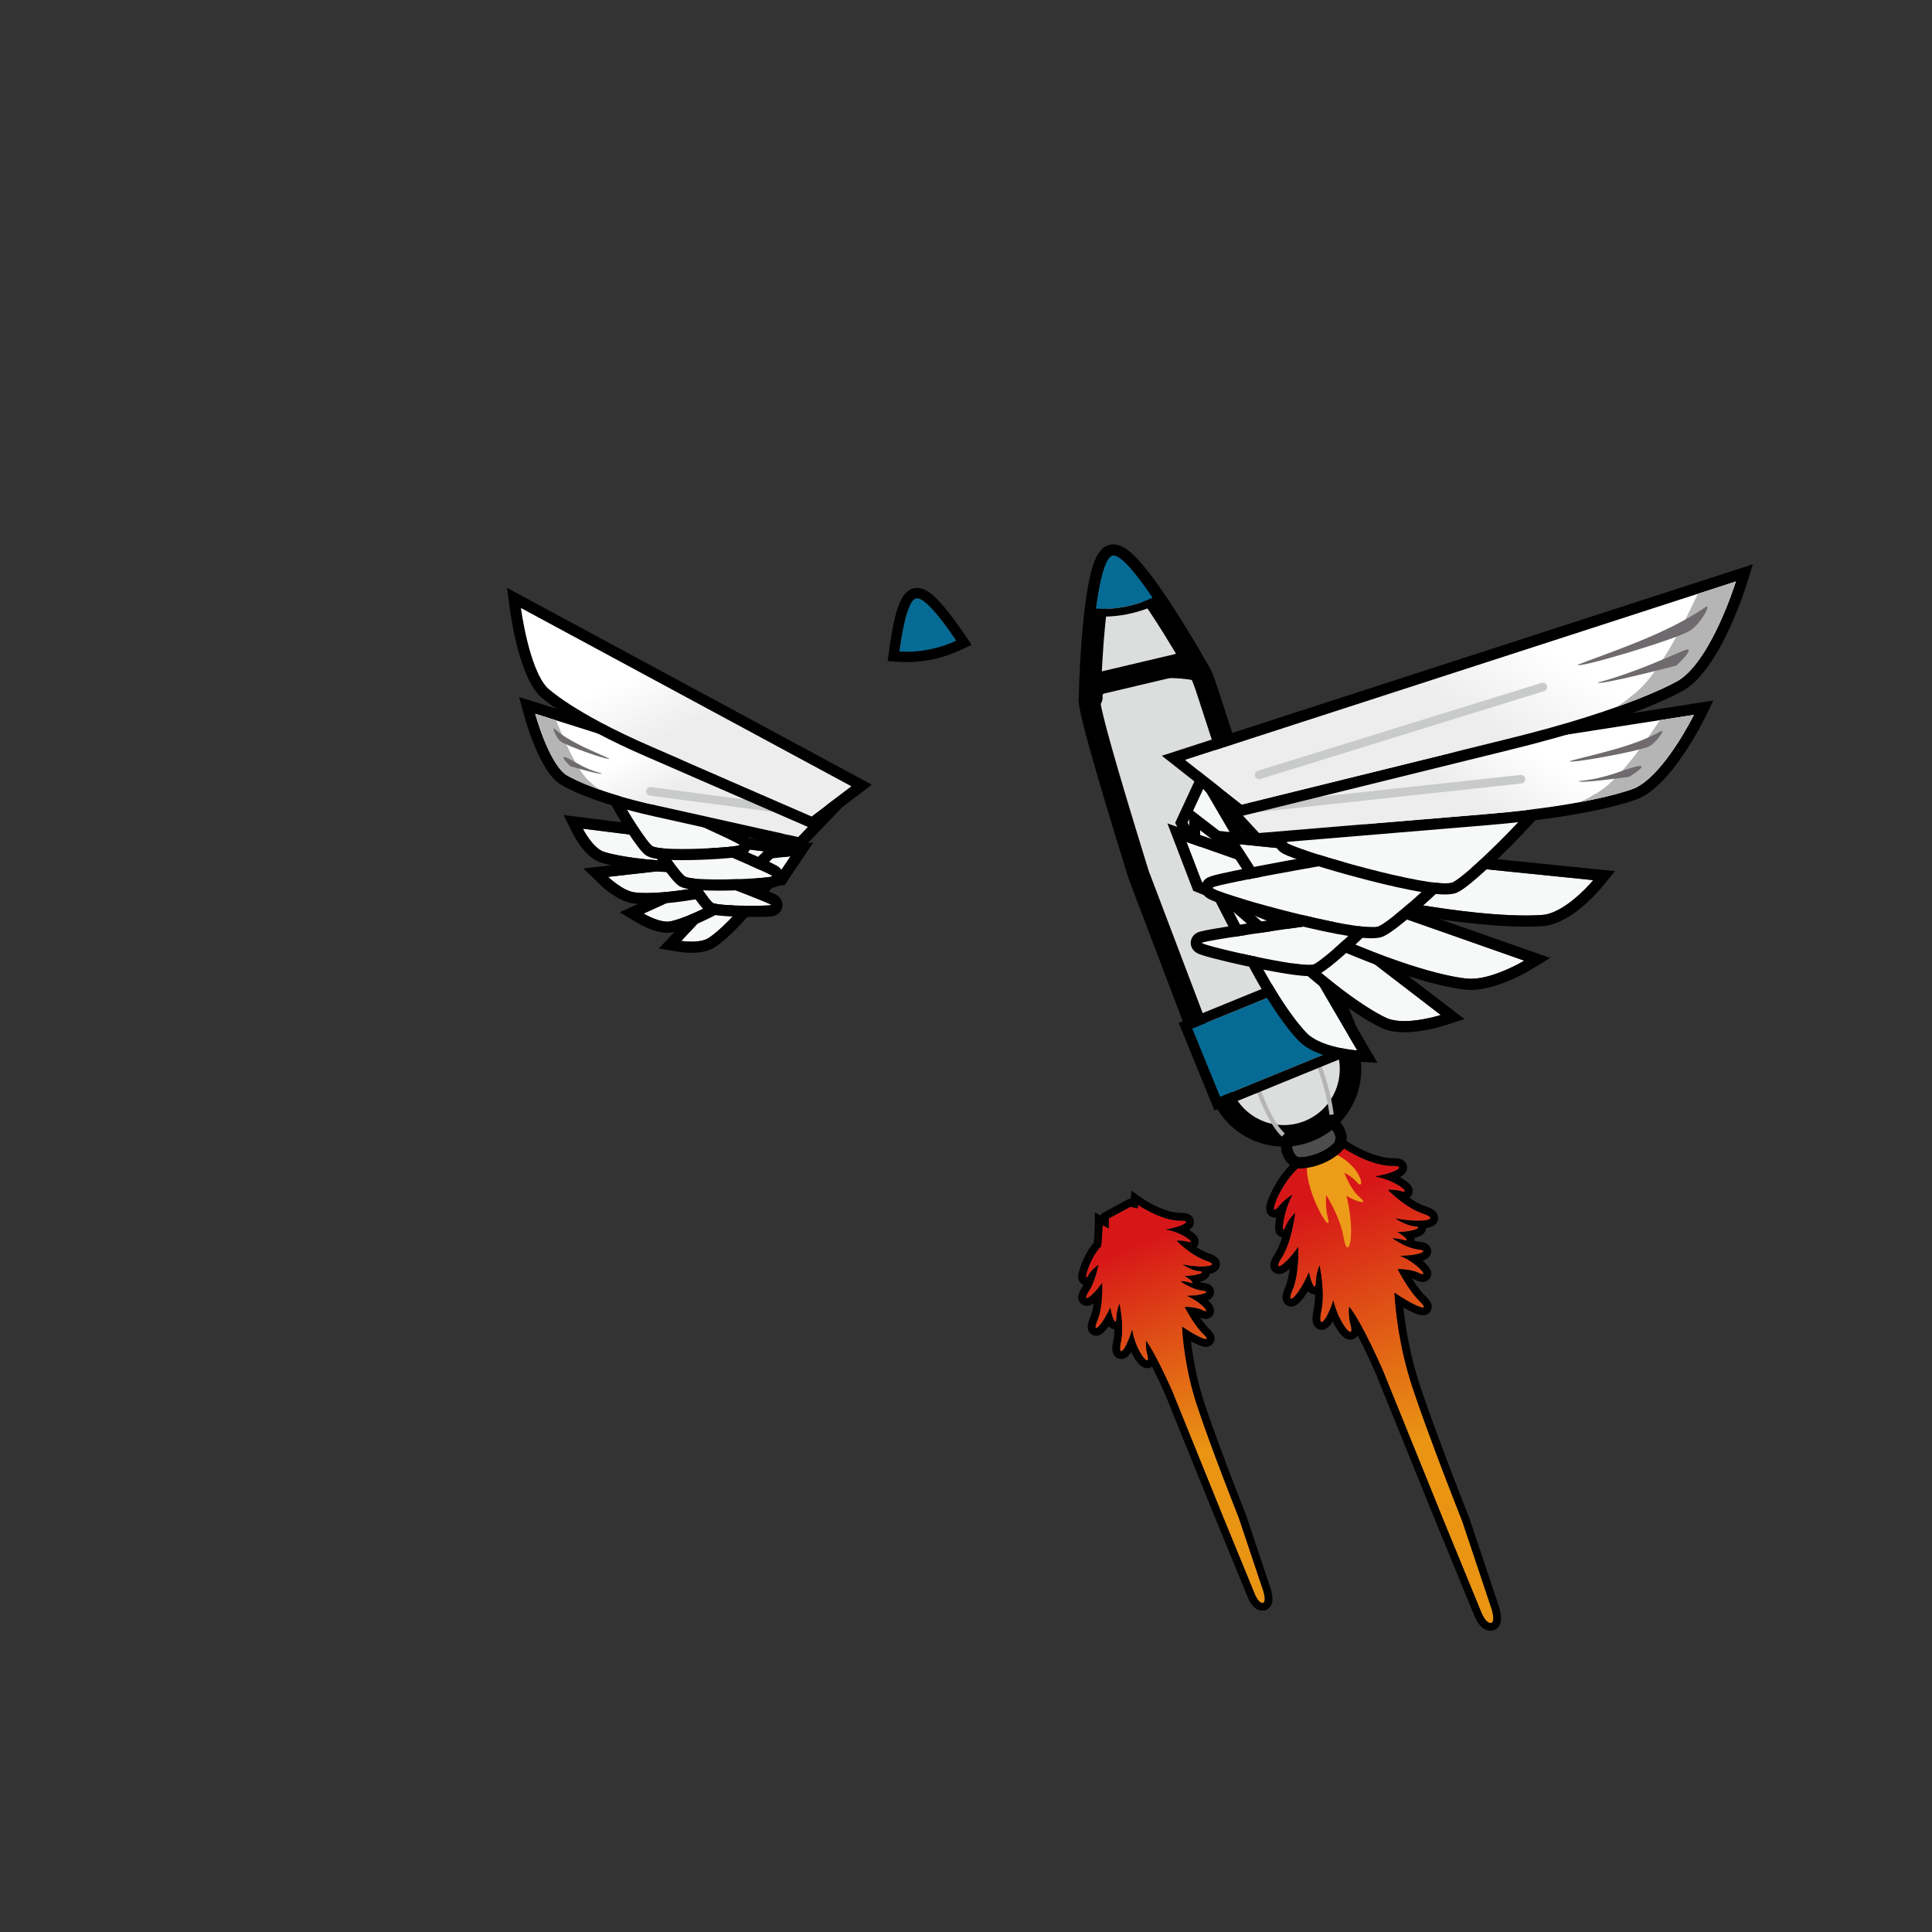<svg version="1.1" id="wapuugotchi_svg__item" viewBox="0 0 1e3 1e3" xmlns="http://www.w3.org/2000/svg">
    <rect x="0" y="0" width="1e3" height="1e3" fill="#333333" stroke="none"/>
    <g class="Background--group">
        <defs>
            <clipPath id="a" clipPathUnits="userSpaceOnUse">
                <path d="m1474.365 2144.678-10.329 2.262-30.088-16.244-.677-3.676-2.943 2.87c-25.947-16.238-44.846-68.636-28.781-49.275 4.339 5.23 9.906 9.696 15.733 13.446-11.36-19.672-14.194-51.831-8.083-37.214 2.488 5.952 6.728 11.439 11.174 16.054-2.579-18.309-7.28-38.942-15.856-52.363-11.18-17.496 2.865-11.001 19.49 12.635.292-17.446-1.082-36.603-6.795-50.219-8.519-20.308 6.321-9.178 19.292 20.725 2.677-14.312 7.905-23.126 8.122-11.354.122 6.502 1.846 13.17 4.164 19.27 3.489-18.325 5.188-37.55 2.008-52.961-4.678-22.669 5.471-14.267 14.158 12.151 6.243-27.55 25.942-49.726 20.001-27.874-1.794 6.595-2.102 13.793-1.651 20.673.18-.259.369-.522.58-.787 14.863-18.715 38.657-73.419 38.657-73.419l71.553-176.7 43.341-105.63s5.012-12.798 11.026-12.282c6.015.515.918 16.481.918 16.481l-34.254 102.4s-37.934 95.323-58.067 156.185c-16.303 49.279-20.027 94.521-20.855 109.956 23.59-16.158 43.539-23.782 29.939-10.514-9.398 9.166-18.564 23.628-26.314 38.018 7.898-.022 17.375-1.014 25.103-4.67 13.615-6.438-2.896 12.478-22.175 20.239 19.407-.364 36.045 5.672 21.871 7.32-11.35 1.321-22.725 7.622-30.696 13.051 3.961-.138 7.93-.66 11.627-1.778 9.486-2.868 4.449 3.197-5.865 9.058 17.311-.072 32.248 5.717 19.609 6.877-6.798.626-14.82 4.494-22.203 9.096 29.302-5.893 54.254-1.886 33.027 5.309-15.906 5.391-30.583 17.184-41.463 27.857 4.951.18 10.04-.169 14.721-1.464 15.336-4.249-7.305 13.657-28.763 16.782l-.364.442c22.153 3.688 37.42 12.348 20.103 12.283-28.208-.107-59.61 22.018-59.61 22.018z"/>
            </clipPath>
            <clipPath id="c" clipPathUnits="userSpaceOnUse">
                <path d="M0 3551.289h2370.727V0H0Z"/>
            </clipPath>
            <clipPath id="d" clipPathUnits="userSpaceOnUse">
                <path d="m1236.945 2078.067-8.637 1.891-25.16-13.584.048-11.701-7.396 3.867s-.074-10.68-1.578-24.634c-14.075-13.378-22.352-46.319-14.848-33.844 2.85 4.739 7.164 8.85 11.512 12.172-2.351-11.291-5.824-22.42-10.959-30.455-9.152-14.323 1.911-9.417 15.422 9.339.375-15.068-.664-31.967-5.643-43.833-6.915-16.488 4.579-8.197 15.178 15.179 2.068-13.283 6.998-22.268 7.192-11.804.099 5.437 1.542 11.012 3.482 16.115 2.916-15.325 4.338-31.403 1.678-44.29-4.143-20.076 5.619-11.01 13.111 14.229 3.621-25.269 23.02-48.119 17.684-28.493-1.35 4.963-1.692 10.332-1.473 15.55 12.461-17.328 30.676-59.201 30.676-59.201l59.834-147.766 36.246-88.334s4.191-10.702 9.221-10.271c5.029.43.767 13.783.767 13.783l-28.646 85.631s-31.723 79.716-48.559 130.611c-13.633 41.211-16.746 79.044-17.439 91.952 19.728-13.512 36.41-19.888 25.035-8.792-7.858 7.666-15.524 19.76-22.004 31.792 6.605-.018 14.53-.847 20.994-3.904 11.387-5.385-2.432 10.436-18.559 16.925 16.236-.307 30.16 4.743 18.303 6.121-9.492 1.105-19.004 6.374-25.67 10.914 3.313-.115 6.633-.553 9.724-1.486 7.932-2.399 3.719 2.674-4.905 7.573 14.474-.06 26.968 4.78 16.398 5.752-5.684.523-12.393 3.758-18.567 7.605 24.505-4.928 45.369-1.577 27.62 4.439-13.303 4.509-25.577 14.372-34.674 23.298 4.14.15 8.395-.141 12.309-1.225 12.826-3.552-6.106 11.421-24.051 14.033l-.305.371c18.525 3.084 31.291 10.326 16.811 10.271-23.59-.088-49.85 18.414-49.85 18.414z"/>
            </clipPath>
            <clipPath id="f" clipPathUnits="userSpaceOnUse">
                <path d="M0 3551.289h2370.727V0H0Z"/>
            </clipPath>
            <clipPath id="g" clipPathUnits="userSpaceOnUse">
                <path d="m1330.904 2567.038 47.347-51.355 262.811 21.924c127.514 10.322 175.356 30.448 175.356 30.448 34.543 15.941 68.81 85.385 68.81 85.385z"/>
            </clipPath>
            <clipPath id="i" clipPathUnits="userSpaceOnUse">
                <path d="M0 3551.289h2370.727V0H0Z"/>
            </clipPath>
            <clipPath id="j" clipPathUnits="userSpaceOnUse">
                <path d="M1292.13 2640.35h100.26v-40.24h-100.26z"/>
            </clipPath>
            <clipPath id="k" clipPathUnits="userSpaceOnUse">
                <path d="m1292.128 2600.901 66.001-51.999 308 75.999c149.501 36.501 202.501 69.5 202.501 69.5 38 25.501 65.501 114.5 65.501 114.5z"/>
            </clipPath>
            <clipPath id="m" clipPathUnits="userSpaceOnUse">
                <path d="M0 3551.289h2370.727V0H0Z"/>
            </clipPath>
            <clipPath id="n" clipPathUnits="userSpaceOnUse">
                <path d="M570.049 2583.871s28.277-19.044 107.582-36.466l163.388-36.406L875.482 2547 534.51 2654.693s15.252-55.987 35.539-70.822"/>
            </clipPath>
            <clipPath id="p" clipPathUnits="userSpaceOnUse">
                <path d="M0 3551.289h2370.727V0H0Z"/>
            </clipPath>
            <clipPath id="q" clipPathUnits="userSpaceOnUse">
                <path d="M548.678 2684.981s30.351-29.335 121.113-68.536l186.91-81.379 46.259 35.111-385.092 207.784s9.214-70.533 30.81-92.98"/>
            </clipPath>
            <linearGradient id="b" x1="0" x2="1" y1="0" y2="0" gradientTransform="scale(-301.959 301.959) rotate(69.044 -6.973 -.793)" gradientUnits="userSpaceOnUse" spreadMethod="pad">
                <stop offset="0" style="stop-opacity:1;stop-color:#e99413"/>
                <stop offset="1" style="stop-opacity:1;stop-color:#d71618"/>
            </linearGradient>
            <linearGradient id="e" x1="0" x2="1" y1="0" y2="0" gradientTransform="matrix(-90.311 235.813 235.813 90.311 1322.988 1800.508)" gradientUnits="userSpaceOnUse" spreadMethod="pad">
                <stop offset="0" style="stop-opacity:1;stop-color:#e99413"/>
                <stop offset="1" style="stop-opacity:1;stop-color:#d71618"/>
            </linearGradient>
            <linearGradient id="h" x1="0" x2="1" y1="0" y2="0" gradientTransform="matrix(-111.211 -176.176 -176.176 111.211 1635.684 2652.532)" gradientUnits="userSpaceOnUse" spreadMethod="pad">
                <stop offset="0" style="stop-opacity:1;stop-color:#fff"/>
                <stop offset=".415" style="stop-opacity:1;stop-color:#ededed"/>
                <stop offset="1" style="stop-opacity:1;stop-color:#ededed"/>
            </linearGradient>
            <linearGradient id="l" x1="0" x2="1" y1="0" y2="0" gradientTransform="scale(-283.804 283.804) rotate(-57.738 5.917 10.177)" gradientUnits="userSpaceOnUse" spreadMethod="pad">
                <stop offset="0" style="stop-opacity:1;stop-color:#fff"/>
                <stop offset=".415" style="stop-opacity:1;stop-color:#ededed"/>
                <stop offset="1" style="stop-opacity:1;stop-color:#ededed"/>
            </linearGradient>
            <linearGradient id="o" x1="0" x2="1" y1="0" y2="0" gradientTransform="rotate(-64.474 2428.65 767.462) scale(140.871)" gradientUnits="userSpaceOnUse" spreadMethod="pad">
                <stop offset="0" style="stop-opacity:1;stop-color:#fff"/>
                <stop offset=".415" style="stop-opacity:1;stop-color:#ededed"/>
                <stop offset="1" style="stop-opacity:1;stop-color:#ededed"/>
            </linearGradient>
            <linearGradient id="r" x1="0" x2="1" y1="0" y2="0" gradientTransform="rotate(-64.474 2494.556 817.433) scale(196.546)" gradientUnits="userSpaceOnUse" spreadMethod="pad">
                <stop offset="0" style="stop-opacity:1;stop-color:#fff"/>
                <stop offset=".415" style="stop-opacity:1;stop-color:#ededed"/>
                <stop offset="1" style="stop-opacity:1;stop-color:#ededed"/>
            </linearGradient>
        </defs>
        <g clip-path="url(#a)" transform="matrix(.444 0 0 -.444 39.717 1548.136)">
            <path d="m1474.365 2144.678-10.329 2.262-30.088-16.244-.677-3.676-2.943 2.87c-25.947-16.238-44.846-68.636-28.781-49.275 4.339 5.23 9.906 9.696 15.733 13.446-11.36-19.672-14.194-51.831-8.083-37.214 2.488 5.952 6.728 11.439 11.174 16.054-2.579-18.309-7.28-38.942-15.856-52.363-11.18-17.496 2.865-11.001 19.49 12.635.292-17.446-1.082-36.603-6.795-50.219-8.519-20.308 6.321-9.178 19.292 20.725 2.677-14.312 7.905-23.126 8.122-11.354.122 6.502 1.846 13.17 4.164 19.27 3.489-18.325 5.188-37.55 2.008-52.961-4.678-22.669 5.471-14.267 14.158 12.151 6.243-27.55 25.942-49.726 20.001-27.874-1.794 6.595-2.102 13.793-1.651 20.673.18-.259.369-.522.58-.787 14.863-18.715 38.657-73.419 38.657-73.419l71.553-176.7 43.341-105.63s5.012-12.798 11.026-12.282c6.015.515.918 16.481.918 16.481l-34.254 102.4s-37.934 95.323-58.067 156.185c-16.303 49.279-20.027 94.521-20.855 109.956 23.59-16.158 43.539-23.782 29.939-10.514-9.398 9.166-18.564 23.628-26.314 38.018 7.898-.022 17.375-1.014 25.103-4.67 13.615-6.438-2.896 12.478-22.175 20.239 19.407-.364 36.045 5.672 21.871 7.32-11.35 1.321-22.725 7.622-30.696 13.051 3.961-.138 7.93-.66 11.627-1.778 9.486-2.868 4.449 3.197-5.865 9.058 17.311-.072 32.248 5.717 19.609 6.877-6.798.626-14.82 4.494-22.203 9.096 29.302-5.893 54.254-1.886 33.027 5.309-15.906 5.391-30.583 17.184-41.463 27.857 4.951.18 10.04-.169 14.721-1.464 15.336-4.249-7.305 13.657-28.763 16.782l-.364.442c22.153 3.688 37.42 12.348 20.103 12.283-28.208-.107-59.61 22.018-59.61 22.018z" style="fill:url(#b);stroke:none"/>
        </g>
        <g clip-path="url(#c)" transform="matrix(.444 0 0 -.444 39.717 1548.136)">
            <path d="m0 0-.806-10.471-.219.048-3.263.715-2.939-1.587-27.129-14.648-1.085 1.058-5.994-3.751c-13.459-8.423-23.629-23.796-28.495-32.209-3.206-5.545-5.996-11.315-7.857-16.248-3.139-8.321-2.838-11.966-2.129-14.434 1.244-4.335 5.05-7.247 9.468-7.247.648 0 1.275.059 1.881.172-2.708-13.588-.701-17.066.196-18.619 1.44-2.494 3.805-4.151 6.517-4.634-2.373-7.73-5.126-14.103-8.203-18.915-4.645-7.271-7.13-13.223-4.16-18.647 1.76-3.213 5.038-5.132 8.77-5.132 3.705 0 7.506 1.863 12.379 6.142-1.009-8.593-2.69-15.787-5.008-21.311-3.17-7.557-4.626-13.575-1.425-18.389a9.87 9.87 0 0 1 8.242-4.407c5.068 0 9.765 3.591 15.705 12.009a101.204 101.204 0 0 1 3.844 5.892c1.812-2.046 4.329-3.69 7.811-3.69.13 0 .263.004.397.01.046-6.511-.455-12.325-1.504-17.409-2.188-10.608-1.796-16.267 1.4-20.19 1.944-2.386 4.804-3.754 7.849-3.754 5.991 0 10.031 4.971 12.932 9.814a95.518 95.518 0 0 1 3.099-5.819c7.939-13.688 13.499-15.443 17.455-15.443 3.17 0 6.093 1.443 8.017 3.961.204.267.394.54.567.817 10.476-20.092 20.202-42.255 20.943-43.952l71.508-176.586 43.338-105.622a50.153 50.153 0 0 1 3.869-7.575c4.326-6.87 9.422-10.354 15.146-10.354.373 0 .751.017 1.123.049a11.662 11.662 0 0 1 8.755 5.177c2.455 3.68 3.017 8.652 1.768 15.645a63.257 63.257 0 0 1-1.798 7.364l-.02.059-.019.058-34.254 102.4-.08.238-.093.235c-.378.95-38.067 95.776-57.884 155.683C86.901-258.089 81.814-225 79.61-203.569c8.148-4.691 17.248-9.097 22.687-9.097 4.356 0 8.019 2.353 9.56 6.14 2.863 7.033-3.174 12.922-6.418 16.087-4.924 4.803-10.19 11.644-15.733 20.429a31.341 31.341 0 0 0 4.39-1.658c3.184-1.507 5.619-2.178 7.892-2.178 4.857 0 8.873 3.228 9.768 7.848.705 3.639.052 8.494-9.801 16.973 4.473 1.503 9.614 4.394 9.968 10.497.199 3.44-1.493 7.884-6.842 10.04-1.686.68-3.721 1.143-6.402 1.454-2.032.237-4.083.678-6.121 1.27a9.419 9.419 0 0 1-.154 3.315c4.391 1.049 13.141 3.477 13.602 11.449 6.272.896 12.808 3.36 13.927 10.142.338 2.05.465 7.255-5.641 11.272-2 1.315-4.703 2.541-8.265 3.748-6.198 2.101-12.774 5.559-19.521 10.235a9.704 9.704 0 0 1 3.897 7.052c.3 4.132-1.244 9.369-14.874 16.911 4.274 2.289 8.789 6.018 8.29 12.051-.138 1.678-1.154 7.309-8.399 9.297-2.066.566-4.561.831-7.853.831h-.231l-.166-.001c-24.905 0-53.941 20.176-54.232 20.38zm7.762-16.443S39.013-38.462 67.17-38.462l.203.001h.194c17.005 0 1.771-8.608-20.297-12.283l.363-.443c19.205-2.796 39.357-17.43 32.386-17.43-.819 0-2.011.202-3.623.649-3.933 1.089-8.154 1.509-12.339 1.509-.796 0-1.59-.017-2.381-.044 10.879-10.674 25.556-22.467 41.463-27.859 14.098-4.778 7.829-8.15-6.56-8.15-7.274 0-16.628.863-26.468 2.842 7.383-4.602 15.405-8.47 22.203-9.096 12.561-1.153-2.114-6.878-19.288-6.878l-.321.001c8.495-4.827 13.411-9.792 9.581-9.792-.82 0-2.042.228-3.716.734-3.697 1.117-7.666 1.64-11.627 1.778 7.971-5.429 19.346-11.73 30.696-13.051 13.761-1.6-1.52-7.336-20.185-7.336-.558 0-1.123.004-1.686.016 16.554-6.664 31.07-21.552 26.22-21.552-.798 0-2.121.403-4.045 1.313-7.728 3.656-17.205 4.648-25.103 4.67 7.75-14.389 16.916-28.852 26.314-38.018 4.825-4.707 5.428-6.785 3.143-6.785-4.156 0-17.861 6.874-33.082 17.299.828-15.435 4.553-60.676 20.855-109.956 20.133-60.862 58.067-156.186 58.067-156.186l34.254-102.399s5.097-15.967-.918-16.482a4.73 4.73 0 0 0-.356-.015c-5.853 0-10.67 12.298-10.67 12.298l-43.342 105.63-71.552 176.7s-23.793 54.703-38.657 73.418c-.21.266-.4.528-.58.788-.451-6.88-.142-14.078 1.651-20.673 1.683-6.194 1.308-8.85-.238-8.85-3.907 0-15.29 16.982-19.762 36.723-5.23-15.901-10.988-25.275-13.724-25.275-1.809 0-2.297 4.101-.434 13.125 3.179 15.41 1.48 34.636-2.008 52.961-2.319-6.1-4.043-12.768-4.164-19.271-.071-3.82-.668-5.471-1.536-5.471-1.806 0-4.779 7.159-6.587 16.826-8.467-19.52-17.73-31.038-20.772-31.038-1.619 0-1.477 3.262 1.481 10.313 5.713 13.616 7.086 32.773 6.795 50.219-10.21-14.516-19.447-22.567-22.465-22.567-1.897 0-1.339 3.181 2.974 9.932 8.577 13.42 13.278 34.054 15.856 52.363-4.446-4.615-8.686-10.102-11.174-16.054-1.074-2.569-1.873-3.693-2.397-3.693-2.454 0 1.118 24.693 10.481 40.907-5.828-3.75-11.395-8.216-15.734-13.446-2.449-2.951-4.084-4.234-5.007-4.234-5.133 0 11.795 39.745 33.788 53.508l2.943-2.869.678 3.676 30.088 16.244 10.328-2.262.385 5.034" style="fill:#000;fill-opacity:1;fill-rule:nonzero;stroke:none" transform="translate(1466.988 2166.155)"/>
            <path d="M0 0s-9.684-35.55-3.197-59.857C3.184-83.785-30.002-29.95-27.566 1.901" style="fill:#ed9c1a;fill-opacity:1;fill-rule:nonzero;stroke:none" transform="translate(1461.714 2126.72)"/>
            <path d="M0 0s6.688-25.682 21.801-38.207C36.68-50.539-3.424-37.339-16.16-16.06" style="fill:#ed9c1a;fill-opacity:1;fill-rule:nonzero;stroke:none" transform="translate(1474.82 2128.404)"/>
            <path d="M0 0s27.654-7.094 38.35-20.08C48.879-32.863 45.354-.61 10.152 13.89" style="fill:#ed9c1a;fill-opacity:1;fill-rule:nonzero;stroke:none" transform="translate(1453.78 2128.923)"/>
            <path d="M0 0s39.061-44.48 45.945-85.219c6.631-39.23 22.26 28.475-17.226 103.206" style="fill:#ed9c1a;fill-opacity:1;fill-rule:nonzero;stroke:none" transform="translate(1430.97 2129.261)"/>
        </g>
        <g clip-path="url(#d)" transform="matrix(.444 0 0 -.444 39.717 1548.136)">
            <path d="m1236.945 2078.067-8.637 1.891-25.16-13.584.048-11.701-7.396 3.867s-.074-10.68-1.578-24.634c-14.075-13.378-22.352-46.319-14.848-33.844 2.85 4.739 7.164 8.85 11.512 12.172-2.351-11.291-5.824-22.42-10.959-30.455-9.152-14.323 1.911-9.417 15.422 9.339.375-15.068-.664-31.967-5.643-43.833-6.915-16.488 4.579-8.197 15.178 15.179 2.068-13.283 6.998-22.268 7.192-11.804.099 5.437 1.542 11.012 3.482 16.115 2.916-15.325 4.338-31.403 1.678-44.29-4.143-20.076 5.619-11.01 13.111 14.229 3.621-25.269 23.02-48.119 17.684-28.493-1.35 4.963-1.692 10.332-1.473 15.55 12.461-17.328 30.676-59.201 30.676-59.201l59.834-147.766 36.246-88.334s4.191-10.702 9.221-10.271c5.029.43.767 13.783.767 13.783l-28.646 85.631s-31.723 79.716-48.559 130.611c-13.633 41.211-16.746 79.044-17.439 91.952 19.728-13.512 36.41-19.888 25.035-8.792-7.858 7.666-15.524 19.76-22.004 31.792 6.605-.018 14.53-.847 20.994-3.904 11.387-5.385-2.432 10.436-18.559 16.925 16.236-.307 30.16 4.743 18.303 6.121-9.492 1.105-19.004 6.374-25.67 10.914 3.313-.115 6.633-.553 9.724-1.486 7.932-2.399 3.719 2.674-4.905 7.573 14.474-.06 26.968 4.78 16.398 5.752-5.684.523-12.393 3.758-18.567 7.605 24.505-4.928 45.369-1.577 27.62 4.439-13.303 4.509-25.577 14.372-34.674 23.298 4.14.15 8.395-.141 12.309-1.225 12.826-3.552-6.106 11.421-24.051 14.033l-.305.371c18.525 3.084 31.291 10.326 16.811 10.271-23.59-.088-49.85 18.414-49.85 18.414z" style="fill:url(#e);stroke:none"/>
        </g>
        <g clip-path="url(#f)" style="display:inline" transform="matrix(.444 0 0 -.444 39.717 1548.136)">
            <path d="m0 0-.741-9.684-1.79.392-2.939-1.587-25.16-13.584-4.747-2.563.009-2.164-7.232 3.781-.102-14.745c0-.092-.08-8.899-1.216-20.691-6.366-7.113-10.824-16.365-13.039-21.596-6.723-15.884-4.924-20.386-4.247-22.081 1.009-2.525 2.981-4.426 5.391-5.339a40.51 40.51 0 0 0-1.346-2.27c-3.606-5.643-6.529-11.619-3.53-17.093 1.709-3.119 5.013-5.057 8.626-5.057 2.542 0 5.071.886 7.953 2.856-.833-6.657-2.169-12.238-3.985-16.565-2.835-6.757-4.099-12.194-1.06-16.763a9.725 9.725 0 0 1 8.121-4.344c4.642 0 8.787 2.989 13.857 9.995.243.336.499.696.767 1.08 1.566-1.802 3.688-3.279 6.557-3.591-.038-4.767-.447-9.054-1.228-12.839-1.932-9.363-1.52-14.442 1.472-18.113 1.906-2.34 4.714-3.682 7.706-3.682 5.264 0 8.849 3.736 11.611 8.146a83.88 83.88 0 0 1 1.606-3.137c2.018-3.74 4.174-7.017 6.236-9.481 2.233-2.668 5.781-6.217 10.78-6.217 2.099 0 4.086.645 5.737 1.821 7.871-15.485 14.747-31.144 15.368-32.56l59.789-147.656 36.237-88.313c1.911-4.851 7.364-15.927 17.274-15.927.354 0 .711.016 1.064.046a11.22 11.22 0 0 1 8.422 4.98c3.744 5.613 2.15 14.25.153 20.506l-.02.06-.019.06-28.647 85.631-.08.239-.092.234c-.317.794-31.819 80.054-48.376 130.108-9.248 27.955-13.536 54.183-15.52 72.04 6.352-3.482 12.92-6.379 17.2-6.379 4.254 0 7.841 2.318 9.361 6.052 2.766 6.799-2.956 12.381-5.706 15.064-3.24 3.16-6.75 7.542-10.418 12.976 2.527-1.124 4.558-1.63 6.506-1.63 4.777 0 8.73 3.19 9.615 7.758.855 4.417-1.225 8.71-6.896 13.992 3.437 1.593 6.78 4.327 7.06 9.174.196 3.388-1.446 7.753-6.642 9.849-1.536.619-3.358 1.036-5.735 1.312a28.846 28.846 0 0 0-3.761.708 9.215 9.215 0 0 1-.024.556c3.849 1.04 10.016 3.372 11.075 9.394 5.368.951 10.752 3.371 11.767 9.528.33 1.999.467 7.063-5.361 10.896-1.779 1.17-4.149 2.249-7.248 3.3-4.59 1.555-9.441 4.03-14.431 7.337a9.63 9.63 0 0 1 2.361 5.618c.37 5.109-2.955 9.466-11.03 14.294 3.142 2.174 5.916 5.411 5.523 10.151-.28 3.39-2.556 7.554-8.103 9.077-1.858.51-4.07.746-6.96.746h-.329c-16.976 0-37.875 12.106-44.496 16.771zm7.765-16.48s26.133-18.414 49.679-18.414h.329c14.225 0 1.487-7.199-16.969-10.271l.304-.371c16.061-2.338 32.912-14.575 27.08-14.575-.684 0-1.681.169-3.029.542-3.29.911-6.82 1.261-10.321 1.261-.664 0-1.327-.012-1.987-.035 9.097-8.927 21.371-18.79 34.673-23.299 11.789-3.994 6.546-6.815-5.486-6.815-6.083 0-13.904.722-22.133 2.377 6.174-3.848 12.883-7.083 18.567-7.606 10.505-.965-1.769-5.752-16.129-5.752l-.27.001c7.104-4.036 11.215-8.188 8.013-8.188-.686 0-1.707.191-3.107.614-3.091.934-6.412 1.371-9.724 1.486 6.666-4.54 16.178-9.809 25.67-10.913 11.51-1.338-1.27-6.136-16.88-6.136-.471 0-.947.005-1.423.014 13.849-5.571 25.995-18.024 21.941-18.024-.667 0-1.773.338-3.382 1.099-6.465 3.057-14.389 3.887-20.994 3.905 6.48-12.033 14.146-24.127 22.003-31.793 4.037-3.937 4.541-5.673 2.63-5.673-3.474 0-14.936 5.748-27.665 14.465.694-12.908 3.807-50.741 17.44-91.952 16.836-50.895 48.558-130.611 48.558-130.611l28.647-85.631s4.262-13.353-.768-13.783a3.278 3.278 0 0 0-.297-.013c-4.895 0-8.923 10.284-8.923 10.284l-36.247 88.334-59.834 147.767s-18.214 41.872-30.675 59.2c-.219-5.218.123-10.587 1.472-15.549 1.409-5.179 1.095-7.401-.198-7.401-3.605 0-14.82 17.292-17.485 35.894-4.676-15.753-10.237-25.205-12.748-25.205-1.513 0-1.92 3.43-.364 10.976 2.661 12.886 1.239 28.965-1.677 44.289-1.94-5.102-3.383-10.678-3.483-16.115-.058-3.195-.559-4.576-1.285-4.576-1.651 0-4.47 7.153-5.906 16.381-6.808-15.015-13.985-23.805-16.416-23.805-1.354 0-1.236 2.727 1.238 8.625 4.979 11.866 6.018 28.765 5.643 43.833-8.186-11.363-15.473-17.642-17.91-17.642-1.586 0-1.12 2.658 2.488 8.303 5.135 8.036 8.607 19.164 10.959 30.455-4.348-3.322-8.662-7.433-11.512-12.172-1.159-1.927-1.941-2.769-2.384-2.769-2.425 0 5.331 25.3 17.232 36.614 1.504 13.953 1.578 24.633 1.578 24.633l7.396-3.867-.048 11.701 25.16 13.584 8.636-1.891.323 4.21" style="fill:#000;fill-opacity:1;fill-rule:nonzero;stroke:none" transform="translate(1229.502 2098.757)"/>
            <path d="M0 0c1.586-3.79 1.924-5.293.279-10.431-14.035-14.973-37.316-18.001-41.195-17.248-3.879.755-5.648 3.728-7.234 7.517-1.588 3.79-1.317 7.515.603 8.319L-6.352 5.405C-4.432 6.208-1.588 3.79 0 0" style="fill:#4d4d4d;fill-opacity:1;fill-rule:nonzero;stroke:none" transform="translate(1466.117 2165.411)"/>
            <path d="M0 0c-2.01 0-3.963-.391-5.806-1.161l-41.197-17.25c-5.516-2.31-9.089-7.577-9.562-14.089-.263-3.623.424-7.511 1.989-11.245 1.494-3.568 5.466-13.059 16.741-15.254 1.196-.232 2.503-.344 3.998-.344 4.612 0 12.762 1.131 21.805 4.306 10.997 3.86 20.458 9.793 27.36 17.157l2.004 2.138.893 2.789c2.732 8.533 1.919 13.232-.668 19.412C14.057-5.187 7.33 0 0 0m0-13c1.848 0 4.182-2.26 5.564-5.559 1.586-3.79 1.924-5.294.28-10.431-12.761-13.613-33.165-17.353-39.681-17.353-.651 0-1.162.037-1.515.105-3.878.755-5.648 3.728-7.234 7.517-1.588 3.79-1.316 7.514.604 8.319L-.787-13.154c.248.104.513.154.787.154" style="fill:#000;fill-opacity:1;fill-rule:nonzero;stroke:none" transform="translate(1460.552 2183.97)"/>
            <path d="M0 0c-40.164-15.243-85.084 4.96-100.324 45.125l-96.735 254.892c-83.467 269.698-49.318 187.991-54.891 209.773 10.032 36.298 106.573 34.505 125.501 27.241 8.115-14.261 1.889-2.44 62.117-183.087L45.123 100.325C60.367 60.159 40.164 15.241 0 0" style="fill:#dcdddd;fill-opacity:1;fill-rule:nonzero;stroke:#000;stroke-width:25.104;stroke-dasharray:none;stroke-opacity:1;paint-order:stroke fill markers" transform="translate(1434.74 2167.732)"/>
            <path d="M0 0c-7.681 64.723-57.907 149.665-58.414 150.515l4.297 2.559C-53.605 152.213-2.84 66.355 4.965.589Z" style="fill:#b5b5b6;fill-opacity:1;fill-rule:nonzero;stroke:none" transform="translate(1460.396 2187.107)"/>
            <path d="M0 0c-31.575 28.386-57.198 148.174-58.273 153.259l4.892 1.034c.26-1.229 26.354-123.273 56.723-150.574Z" style="fill:#b5b5b6;fill-opacity:1;fill-rule:nonzero;stroke:none" transform="translate(1404.957 2161.793)"/>
            <path d="M0 0s4.33 146.438 25.775 151.504c21.444 5.068 94.245-123.143 94.245-123.143Z" style="fill:#dcdddd;fill-opacity:1;fill-rule:nonzero;stroke:#000;stroke-opacity:1;stroke-width:25.779;stroke-dasharray:none;paint-order:stroke fill markers" transform="translate(1181.439 2687.672)"/>
            <path d="M0 0c11.248 2.255 21.762 5.775 31.262 10.269C13.793 36.127-6.254 61.814-15.674 59.588c-9.111-2.151-15.42-32.084-19.486-62.033C-23.967-3.172-12.094-2.424 0 0" style="fill:#066b94;fill-opacity:1;fill-rule:nonzero;stroke:none" transform="translate(1223.115 2779.642)"/>
            <path d="M0 0c-1.115 0-2.216-.127-3.272-.376-8.016-1.894-13.469-9.945-18.231-26.921-2.973-10.599-5.699-24.952-8.103-42.66l-1.299-9.566 9.634-.625c2.908-.189 5.881-.285 8.835-.285 9.472 0 19.121.97 28.676 2.886 11.718 2.349 22.935 6.035 33.341 10.957l9.481 4.484-5.871 8.69c-9.92 14.685-18.716 26.433-26.144 34.919C15.698-5.532 7.609 0 0 0m0-9c9.846 0 28.976-24.648 45.733-49.454-9.5-4.493-20.013-8.014-31.261-10.269-9.162-1.836-18.198-2.71-26.908-2.71-2.786 0-5.54.089-8.252.266 4.066 29.948 10.375 59.881 19.486 62.032C-.818-9.044-.418-9 0-9" style="fill:#000;fill-opacity:1;fill-rule:nonzero;stroke:none" transform="translate(1208.643 2848.364)"/>
            <path d="M0 0c11.248 2.255 21.762 5.775 31.262 10.269C13.793 36.127-6.254 61.814-15.674 59.588c-9.111-2.151-15.42-32.084-19.486-62.033C-23.967-3.172-12.094-2.424 0 0" style="fill:#066b94;fill-opacity:1;fill-rule:nonzero;stroke:none" transform="translate(994.115 2729.642)"/>
            <path d="M0 0a17.2 17.2 0 0 1-3.963-.457c-11.594-2.738-16.833-16.211-20.429-29.029-3.009-10.734-5.764-25.223-8.187-43.067l-1.733-12.756 12.846-.834c2.973-.192 6.011-.29 9.03-.29 9.67 0 19.516.991 29.266 2.944 11.956 2.397 23.407 6.161 34.033 11.186l12.642 5.979-7.828 11.587c-9.99 14.788-18.864 26.636-26.372 35.216C17.327-5.838 8.563 0 0 0m0-12c9.846 0 28.976-24.648 45.733-49.454-9.5-4.493-20.013-8.014-31.261-10.269-9.162-1.836-18.198-2.71-26.908-2.71-2.786 0-5.54.089-8.252.266 4.066 29.948 10.375 59.881 19.486 62.032.384.091.784.135 1.202.135" style="fill:#000;fill-opacity:1;fill-rule:nonzero;stroke:none" transform="translate(979.643 2801.364)"/>
            <path d="m0 0-153.715-62.811-32.605 79.795 153.716 62.811Z" style="fill:#066b94;fill-opacity:1;fill-rule:nonzero;stroke:none" transform="translate(1486.595 2270.81)"/>
            <path d="m0 0-11.108-4.539-153.717-62.811-11.109-4.539 4.539-11.108 32.606-79.795 4.539-11.108 11.108 4.538 153.715 62.811 11.109 4.539-4.539 11.108L4.539-11.108zm-6.569-15.647 32.603-79.795-153.715-62.811-32.605 79.795z" style="fill:#000;fill-opacity:1;fill-rule:nonzero;stroke:none" transform="translate(1460.561 2366.251)"/>
            <path d="m0 0 178.973-306.212s-39.909 2.533-57.782 19.086c0 0-25.576 23.349-62.839 96.316L-18.834-40.576z" style="fill:#f7f9f9;fill-opacity:1;fill-rule:nonzero;stroke:none" transform="translate(1313.824 2568.447)"/>
            <path d="m0 0-10.469-22.555-18.834-40.576-2.675-5.763 2.904-5.651 77.185-150.233c37.456-73.343 63.917-98.389 65.591-99.932 20.677-19.126 61.215-22.215 65.771-22.504l24.368-1.547-12.321 21.08L12.547-21.468Zm1.323-28.028L180.296-334.24s-39.908 2.533-57.781 19.086c0 0-25.577 23.349-62.84 96.317L-17.511-68.604 1.323-28.028" style="fill:#000;fill-opacity:1;fill-rule:nonzero;stroke:none" transform="translate(1312.5 2596.475)"/>
            <path d="m0 0 280.438-215.297s-39.684-12.862-61.985-4.046c0 0-30.08 11.661-91.732 65.271L-.629-43.863Z" style="fill:#f7f9f9;fill-opacity:1;fill-rule:nonzero;stroke:none" transform="translate(1309.69 2518.865)"/>
            <path d="m0 0-.372-25.897-.629-43.864-.087-6.054 4.579-3.962 127.35-110.209c61.847-53.779 93.437-66.733 95.477-67.537 6.709-2.648 14.881-3.992 24.288-3.992 22.246 0 45.488 7.45 46.466 7.767l23.52 7.622-19.612 15.056L20.543-15.772zm12.627-26.084 280.437-215.297s-22.01-7.134-42.458-7.134c-7.009 0-13.833.838-19.526 3.088 0 0-30.08 11.661-91.732 65.271L11.998-69.947l.629 43.863" style="fill:#000;fill-opacity:1;fill-rule:nonzero;stroke:none" transform="translate(1297.064 2544.95)"/>
            <path d="m0 0 393.793-138.379s-37.721-22.864-65.32-21.003c0 0-38.582 1.566-127.34 37.898L18.023-46.997z" style="fill:#f7f9f9;fill-opacity:1;fill-rule:nonzero;stroke:none" transform="translate(1293.67 2505.28)"/>
            <path d="m0 0 10.062-26.235 18.023-46.997 2.018-5.264 5.221-2.124 183.11-74.486c87.363-35.761 127.81-38.642 131.488-38.834a61.854 61.854 0 0 1 4.032-.129c30.492 0 67.228 22.054 68.776 22.993l23.528 14.261-25.956 9.12L26.509-9.315zm22.199-21.58 393.793-138.379s-34.828-21.11-62.038-21.11c-1.108 0-2.202.034-3.282.107 0 0-38.582 1.566-127.34 37.898L40.223-68.577 22.199-21.58" style="fill:#000;fill-opacity:1;fill-rule:nonzero;stroke:none" transform="translate(1271.47 2526.86)"/>
            <path d="m0 0 412.621-41.895s-28.892-35.36-56.408-40.249c0 0-37.842-5.448-132.774 9.328L27.691-42.808Z" style="fill:#f7f9f9;fill-opacity:1;fill-rule:nonzero;stroke:none" transform="translate(1355.25 2502.652)"/>
            <path d="m0 0 14.703-22.729 27.692-42.808 3.171-4.904 5.774-.884 195.748-30.009c55.534-8.644 92.007-10.459 112.818-10.459 15.587 0 22.986 1 23.778 1.114l.211.03.21.037c13.805 2.454 28.902 10.874 44.872 25.029 11.315 10.029 19.007 19.4 19.329 19.794L463.6-47.071l-24.047 2.441L26.932-2.735Zm25.618-15.668 412.621-41.895s-28.892-35.361-56.408-40.249c0 0-6.818-.981-21.925-.981-20.484 0-56.21 1.804-110.848 10.308L53.31-58.477 25.618-15.668" style="fill:#000;fill-opacity:1;fill-rule:nonzero;stroke:none" transform="translate(1329.631 2518.32)"/>
            <path d="M0 0c.123-3.031 111.199-28.622 128.551-25.451 5.519-.174 41.095 31.146 63.908 54.895C192.459 29.444-.123 3.03 0 0" style="fill:#f7f9f9;fill-opacity:1;fill-rule:nonzero;stroke:none" transform="translate(1311.664 2387.62)"/>
            <path d="m0 0-37.045-5.082c-.481-.065-48.746-6.689-96.375-13.599-28.011-4.064-50.339-7.431-66.363-10.01-9.606-1.546-17.069-2.829-22.179-3.813-2.976-.574-5.221-1.058-6.863-1.478-1.227-.314-2.193-.613-3.04-.939-6.824-2.626-9.038-8.65-8.862-13.011.102-2.513 1.171-8.723 8.873-12.124 1.15-.509 2.552-1.028 4.411-1.634 2.957-.963 7.083-2.144 12.262-3.509 10.142-2.673 23.386-5.812 37.293-8.84 16.693-3.634 57.393-12.089 74.765-12.089 1.931 0 3.617.1 5.119.301 4.992.288 11.291 2.973 32.906 21.715 13.17 11.42 27.823 25.307 39.195 37.145zm-35.278-17.96c-22.75-23.684-58.194-54.897-63.862-54.897l-.047.001c-1.009-.185-2.333-.272-3.936-.272-25.959 0-124.498 22.869-124.614 25.723-.123 3.03 192.459 29.445 192.459 29.445" style="fill:#000;fill-opacity:1;fill-rule:nonzero;stroke:none" transform="translate(1539.4 2435.024)"/>
            <path d="M0 0c.135-5.374 164.389-51.25 191.783-45.276 8.692-.197 75.549 58.787 111.959 101.38C303.742 56.104-.133 5.373 0 0" style="fill:#f7f9f9;fill-opacity:1;fill-rule:nonzero;stroke:none" transform="translate(1323.962 2451.78)"/>
            <path d="m0 0-35.232-5.881c-.76-.128-76.894-12.845-152.032-26.056-44.172-7.767-79.377-14.185-104.637-19.075-15.1-2.924-26.816-5.336-34.824-7.172-4.571-1.047-7.993-1.918-10.462-2.659-1.682-.507-2.974-.967-4.063-1.45-8.166-3.626-8.632-10.741-8.58-12.837.092-3.671 1.646-8.813 8.529-12.491 1.52-.811 3.496-1.694 6.043-2.698 4.278-1.687 10.272-3.761 17.816-6.163 14.965-4.767 34.46-10.342 54.889-15.7 24.582-6.444 84.612-21.437 111.04-21.437 3.112 0 5.77.2 8.084.608 4.588.438 10.125 3.028 22.446 12.469 8.331 6.384 18.812 15.21 30.309 25.524C-65.29-72.244-40.07-46.874-23.21-27.151zm-33.092-18.704c-36.349-42.524-103.047-101.38-111.915-101.38h-.044c-1.67-.364-3.842-.535-6.462-.535-40.345 0-185.194 40.765-185.321 45.811-.133 5.372 303.742 56.104 303.742 56.104" style="fill:#000;fill-opacity:1;fill-rule:nonzero;stroke:none" transform="translate(1660.796 2526.589)"/>
            <path d="M0 0c.096-5.763 164.135-53.788 191.594-47.178 8.695-.149 76.031 63.617 112.777 109.58C304.371 62.402-.094 5.765 0 0" style="fill:#f7f9f9;fill-opacity:1;fill-rule:nonzero;stroke:none" transform="translate(1410.333 2504.817)"/>
            <path d="m0 0-34.348-6.389c-.761-.142-77.046-14.34-152.338-29.062-44.264-8.654-79.545-15.797-104.864-21.228-15.139-3.248-26.889-5.923-34.924-7.952-4.594-1.161-8.038-2.122-10.525-2.941-1.705-.56-3.015-1.069-4.12-1.601-7.758-3.738-8.254-10.597-8.221-12.61.157-9.5 8.995-13.186 14.277-15.389 4.258-1.777 10.224-3.953 17.73-6.47 14.858-4.982 34.242-10.802 54.581-16.389 24.454-6.717 84.233-22.343 111.114-22.343 3.343 0 6.192.233 8.661.709 4.751.493 10.254 3.291 22.703 13.546 8.371 6.898 18.915 16.434 30.49 27.577 25.557 24.604 50.966 51.988 67.968 73.253zm-31.971-19.17c-36.703-45.909-103.925-109.58-112.747-109.58h-.03c-1.762-.424-4.083-.624-6.89-.624-40.938 0-184.614 42.409-184.704 47.802-.094 5.765 304.371 62.402 304.371 62.402" style="fill:#000;fill-opacity:1;fill-rule:nonzero;stroke:none" transform="translate(1746.675 2586.39)"/>
            <path d="m0 0-124.568-132.557s20.24-3.308 31.072 2.919c0 0 15.463 8.74 42.455 40.944L4.764-22.442z" style="fill:#f7f9f9;fill-opacity:1;fill-rule:nonzero;stroke:none" transform="translate(829.35 2522.498)"/>
            <path d="m0 0-17.027-18.119-124.569-132.557-16.72-17.793 24.097-3.939c.656-.108 6.632-1.048 14.16-1.048 10.514 0 19.076 1.852 25.451 5.504 2.006 1.143 18.487 11.087 45.976 43.886L7.152-57.839l4.094 4.859-1.319 6.215-4.764 22.442zm-7.554-27.022 4.764-22.442-55.805-66.252c-26.992-32.204-42.455-40.944-42.455-40.944-5.251-3.019-12.714-3.796-19.009-3.796-6.691 0-12.063.877-12.063.877L-7.554-27.022" style="fill:#000;fill-opacity:1;fill-rule:nonzero;stroke:none" transform="translate(836.903 2549.52)"/>
            <path d="m0 0-164.869-75.478s18.363-10.979 30.523-9.128c0 0 16.373 2.38 53.338 22.113L-4.715-22Z" style="fill:#f7f9f9;fill-opacity:1;fill-rule:nonzero;stroke:none" transform="translate(825.732 2497.24)"/>
            <path d="m0 0-23.55-10.781-164.869-75.478-22.48-10.292 21.22-12.687c1.914-1.145 19.137-11.18 34.258-11.18 1.683 0 3.328.121 4.888.358 2.281.343 20.114 3.536 57.508 23.496l76.266 40.48 5.348 2.838 1.268 5.921 4.715 22zm-18.139-22.602-4.715-22-76.292-40.493c-36.965-19.732-53.338-22.113-53.338-22.113a19.535 19.535 0 0 0-2.937-.21c-11.967 0-27.587 9.338-27.587 9.338l164.869 75.478" style="fill:#000;fill-opacity:1;fill-rule:nonzero;stroke:none" transform="translate(843.87 2519.84)"/>
            <path d="m0 0-212.718-24.033s16.235-15.755 30.247-17.987c0 0 19.467-3.64 68 4.346l100.075 16.246z" style="fill:#f7f9f9;fill-opacity:1;fill-rule:nonzero;stroke:none" transform="translate(832.183 2488.612)"/>
            <path d="m0 0-27.919-3.155-212.718-24.033-27.338-3.089 19.744-19.159c1.959-1.9 19.606-18.616 37.128-21.474 1.37-.238 6.569-1.01 16.494-1.01 10.629 0 28.935.927 55.789 5.348l100.047 16.24 5.564.903 3.144 4.679 14.396 21.427zm-26.46-16.072L-40.856-37.5l-100.075-16.246c-25.389-4.178-42.823-5.174-53.678-5.174-9.894 0-14.322.828-14.322.828-14.012 2.233-30.247 17.987-30.247 17.987L-26.46-16.072" style="fill:#000;fill-opacity:1;fill-rule:nonzero;stroke:none" transform="translate(858.643 2504.684)"/>
            <path d="m0 0-211.069 26.356s10.39-20.988 23.586-26.586c0 0 18.291-7.061 67.44-10.557l101.295-7.439z" style="fill:#f7f9f9;fill-opacity:1;fill-rule:nonzero;stroke:none" transform="translate(801.097 2494.356)"/>
            <path d="m0 0 10.725-21.663c.313-.633 3.197-6.375 7.916-12.981 7.048-9.871 14.532-16.535 22.242-19.805l.197-.083.199-.078c2.058-.794 21.542-7.864 71.2-11.396l101.265-7.436 5.825-.428 4.189 4.072 18.748 18.225 19.408 18.867-26.859 3.354L23.986-2.996zm22.375-15.896 211.069-26.356-18.748-18.226-101.295 7.439c-49.149 3.496-67.44 10.557-67.44 10.557-13.195 5.598-23.586 26.586-23.586 26.586" style="fill:#000;fill-opacity:1;fill-rule:nonzero;stroke:none" transform="translate(567.653 2536.608)"/>
            <path d="M0 0c-.408-1.5-58.869-1.561-67.18 2.013-2.777.547-16.972 20.281-25.654 34.768C-92.834 36.781.408 1.5 0 0" style="fill:#f7f9f9;fill-opacity:1;fill-rule:nonzero;stroke:none" transform="translate(809.7 2431.856)"/>
            <path d="m0 0 19.222-32.075c4.435-7.399 10.303-16.223 15.698-23.601 8.185-11.196 12.243-15.32 16.972-16.825 3.018-1.108 8.215-2.196 21.539-2.935 8.095-.448 18.445-.706 28.396-.706 6.033 0 11.578.098 15.615.273 2.278.099 4.051.219 5.423.369 1.075.117 1.948.257 2.746.438 5.048 1.15 8.839 4.693 10.14 9.478 1.498 5.502-.666 11.168-5.513 14.433-.594.4-1.245.779-2.046 1.192-.899.465-2.046 1.001-3.607 1.691-2.536 1.12-6.078 2.6-10.829 4.525-7.745 3.137-18.551 7.393-32.118 12.646a7414.93 7414.93 0 0 1-46.664 17.864zm30.373-25.392s93.242-35.28 92.834-36.78c-.163-.6-9.589-.97-21.38-.97-17.729 0-40.808.836-45.8 2.983-2.777.546-16.972 20.281-25.654 34.767" style="fill:#000;fill-opacity:1;fill-rule:nonzero;stroke:none" transform="translate(686.494 2494.029)"/>
            <path d="M0 0c-.686-2.67-88.053-6.775-101.063-.648-4.367.897-31.025 38.047-44.345 63.514C-145.408 62.866.684 2.671 0 0" style="fill:#f7f9f9;fill-opacity:1;fill-rule:nonzero;stroke:none" transform="translate(810.908 2465.34)"/>
            <path d="m0 0 16.557-31.654c6.301-12.048 16.18-27.912 26.426-42.437 4.665-6.615 8.999-12.365 12.532-16.626 4.673-5.637 8.064-9.037 12.174-10.556 3.32-1.457 11.53-4.061 43.366-4.061 13.461 0 29.383.496 42.594 1.328 6.281.395 11.631.848 15.474 1.309 2.276.274 4.065.553 5.469.857 8.185 1.763 10.709 7.093 11.484 10.112.761 2.974 1.53 10.436-7.681 15.679-1.273.723-3.006 1.615-5.299 2.724-3.858 1.867-9.503 4.447-16.783 7.668-12.099 5.356-28.997 12.615-50.22 21.573-36.072 15.23-72.698 30.325-73.064 30.475zm28.076-25.628s146.092-60.195 145.408-62.866c-.422-1.647-33.838-3.84-62.429-3.84-17.756 0-33.649.844-38.633 3.192-4.367.897-31.026 38.047-44.346 63.514" style="fill:#000;fill-opacity:1;fill-rule:nonzero;stroke:none" transform="translate(637.423 2553.834)"/>
            <path d="M0 0c-.709-2.87-88.215-8.073-101.184-1.621-4.365.922-30.715 40.517-43.815 67.705C-144.999 66.084.707 2.87 0 0" style="fill:#f7f9f9;fill-opacity:1;fill-rule:nonzero;stroke:none" transform="translate(772.81 2501.754)"/>
            <path d="m0 0 15.165-31.474c6.182-12.829 15.906-29.716 26.014-45.174 4.602-7.038 8.88-13.151 12.371-17.68 4.682-6.075 8.099-9.718 12.368-11.32 4.685-2.04 13.577-3.978 38.937-3.978 13.807 0 30.755.632 45.336 1.69 6.807.495 12.64 1.053 16.869 1.611 2.47.327 4.408.655 5.922 1.002 7.861 1.805 10.6 6.592 11.513 10.289.71 2.884 1.404 10.141-7.414 15.463-1.278.772-3.017 1.718-5.313 2.894-3.852 1.969-9.488 4.688-16.752 8.078-12.069 5.635-28.922 13.265-50.092 22.681C68.948-29.917 32.415-14.064 32.05-13.905zm26.876-25.831s145.706-63.213 144.999-66.084c-.46-1.864-37.534-4.711-67.02-4.711-15.917 0-29.617.829-34.164 3.09-4.365.922-30.715 40.517-43.815 67.705" style="fill:#000;fill-opacity:1;fill-rule:nonzero;stroke:none" transform="translate(600.935 2593.669)"/>
            <path d="m0 0-24.739-3.855-554.324-86.404-24.065-3.75 16.509-17.906 47.348-51.356 4.306-4.671 6.332.528 262.811 21.924c128.083 10.368 177.284 30.567 179.315 31.422l.204.086.202.093c16.54 7.631 34.282 25.555 52.733 53.269 13.198 19.824 21.924 37.427 22.289 38.166zm-22.737-16.701s-34.268-69.445-68.811-85.385c0 0-47.842-20.127-175.355-30.449l-262.811-21.923-47.348 51.354 554.325 86.403" style="fill:#000;fill-opacity:1;fill-rule:nonzero;stroke:none" transform="translate(1907.965 2670.142)"/>
        </g>
        <g clip-path="url(#g)" style="display:inline" transform="matrix(.444 0 0 -.444 39.717 1548.136)">
            <path d="m1330.904 2567.038 47.347-51.355 262.811 21.924c127.514 10.322 175.356 30.448 175.356 30.448 34.543 15.941 68.81 85.385 68.81 85.385z" style="fill:url(#h);stroke:none"/>
        </g>
        <g clip-path="url(#i)" style="display:inline" transform="matrix(.444 0 0 -.444 39.717 1548.136)">
            <path d="M0 0c-11.357-16.511-48.371-73.643-77.633-87.145 0 0-4.713-3.733-16.887-8.583 46.204 8.518 65.307 16.549 65.307 16.549C5.33-63.239 39.598 6.206 39.598 6.206z" style="fill:#b5b5b5;fill-opacity:1;fill-rule:nonzero;stroke:none" transform="translate(1845.63 2647.235)"/>
            <path d="M0 0c22.453 6.384 74.697 16.633 105.652 34.475 6.926 4.835-2.927-11.428-12.548-17.054C83.48 11.795-2.84-3.772 0 0" style="fill:#6e6a6d;fill-opacity:1;fill-rule:nonzero;stroke:none" transform="translate(1740.462 2599.568)"/>
            <path d="M0 0c32.189 2.986 50.881 13.12 66.064 16.777C85.502 21.458 58.668 5 58.668 5S-1.117-3.469 0 0" style="fill:#6e6a6d;fill-opacity:1;fill-rule:nonzero;stroke:none" transform="translate(1751.128 2576.235)"/>
            <g clip-path="url(#j)" opacity=".4">
                <path d="m0 0 .859-.793 99.403 40.246z" style="fill:#e2e1e0;fill-opacity:1;fill-rule:nonzero;stroke:none" transform="translate(1292.128 2600.901)"/>
            </g>
            <path d="M0 0a5 5 0 0 0-.534 9.972L310.972 43.81a4.992 4.992 0 0 0 5.51-4.431 5 5 0 0 0-4.43-5.51L.546.03A4.807 4.807 0 0 0 0 0" style="fill:#c9caca;fill-opacity:1;fill-rule:nonzero;stroke:none" transform="translate(1372.117 2539.562)"/>
            <path d="m0 0-23.819-7.717-642.002-208-23.169-7.506 19.131-15.072 66-52 4.99-3.932 6.169 1.522 308 76c149.77 36.565 204.022 69.693 206.259 71.086l.188.118.185.123c17.784 11.934 35.138 36.227 51.58 72.203C-14.65-47.271-7.683-24.862-7.392-23.921zm-19.813-20.084s-27.5-89-65.5-114.5c0 0-53-33-202.501-69.5l-308-76-66 52 642.001 208" style="fill:#000;fill-opacity:1;fill-rule:nonzero;stroke:none" transform="translate(1953.943 2828.985)"/>
        </g>
        <g clip-path="url(#k)" style="display:inline" transform="matrix(.444 0 0 -.444 39.717 1548.136)">
            <path d="m1292.128 2600.901 66.001-51.999 308 75.999c149.501 36.501 202.501 69.5 202.501 69.5 38 25.501 65.501 114.5 65.501 114.5z" style="fill:url(#l);stroke:none"/>
        </g>
        <g clip-path="url(#m)" style="display:inline" transform="matrix(.444 0 0 -.444 39.717 1548.136)">
            <g style="display:inline">
                <path d="M0 0c-10.352-21.769-44.977-97.23-77.166-118.832 0 0-4.889-5.33-18.428-13.405 53.264 18.9 74.428 32.071 74.428 32.071 38 25.5 65.5 114.5 65.5 114.5z" style="fill:#b5b5b5;fill-opacity:1;fill-rule:nonzero;stroke:none" transform="translate(1889.796 2794.567)"/>
            </g>
            <path d="M0 0c33.793 13.333 102.58 35.24 147.244 66.145 9.811 8.083-2.142-16.413-16.008-26.131C117.369 30.295-3.643-5.794 0 0" style="fill:#6e6a6d;fill-opacity:1;fill-rule:nonzero;stroke:none" transform="translate(1750.146 2711.996)"/>
            <path d="M0 0c37.666 9.667 81.369 29.338 98.668 36.667 19.666 8.333-7.334-17-7.334-17S-.668-4.333 0 0" style="fill:#6e6a6d;fill-opacity:1;fill-rule:nonzero;stroke:none" transform="translate(1773.462 2691.234)"/>
            <path d="M0 0a5.001 5.001 0 0 0-1.477 9.778l330.686 102.384a5 5 0 0 0 2.957-9.553L1.48.225A4.976 4.976 0 0 0 0 0" style="fill:#c9caca;fill-opacity:1;fill-rule:nonzero;stroke:none" transform="translate(1378.44 2578.517)"/>
            <path d="m0 0 6.263-22.989c.163-.601 4.085-14.907 10.636-31.265 9.477-23.662 19.216-38.915 29.772-46.634l.204-.149.208-.14c1.238-.834 31.26-20.632 112.054-38.38l163.35-36.398 7.152-1.594 5.066 5.293 34.463 36.002 14.448 15.093-19.924 6.292L22.721-7.176Zm18.806-19.572 340.971-107.693-34.463-36.001-163.388 36.406C82.622-109.438 54.345-90.394 54.345-90.394 34.058-75.56 18.806-19.572 18.806-19.572" style="fill:#000;fill-opacity:1;fill-rule:nonzero;stroke:none" transform="translate(515.705 2674.265)"/>
        </g>
        <g clip-path="url(#n)" transform="matrix(.444 0 0 -.444 39.717 1548.136)">
            <path d="M570.049 2583.871s28.277-19.044 107.582-36.466l163.388-36.406L875.482 2547 534.51 2654.693s15.252-55.987 35.539-70.822" style="fill:url(#o);stroke:none"/>
        </g>
        <g clip-path="url(#p)" style="display:inline" transform="matrix(.444 0 0 -.444 39.717 1548.136)">
            <path d="M0 0c5.646-13.55 23.746-60.267 40.932-72.832 0 0 2.625-3.223 9.845-7.86-28.3 9.989-39.591 17.589-39.591 17.589-20.288 14.835-35.54 70.822-35.54 70.822z" style="fill:#b5b5b5;fill-opacity:1;fill-rule:nonzero;stroke:none" transform="translate(558.864 2646.974)"/>
            <path d="M0 0c-13.547 6.582-45.49 18.351-63.35 34.382-3.918 4.235.805-9.01 6.346-14.057C-51.459 15.281 1.445-3.115 0 0" style="fill:#6e6a6d;fill-opacity:1;fill-rule:nonzero;stroke:none" transform="translate(620.71 2602.476)"/>
            <path d="M0 0c-19.984 4.69-30.824 13.878-40.047 17.82-11.807 5.049 3.584-9.612 3.584-9.612S.387-2.752 0 0" style="fill:#6e6a6d;fill-opacity:1;fill-rule:nonzero;stroke:none" transform="translate(611.877 2585.313)"/>
            <path d="M0 0c-.219 0-.44.014-.664.044l-197.389 26.22a5 5 0 1 0 1.317 9.913L.652 9.957A5 5 0 0 0 0 0" style="fill:#c9caca;fill-opacity:1;fill-rule:nonzero;stroke:none" transform="translate(866.263 2533.053)"/>
            <path d="m0 0 3.291-25.187c.098-.749 2.455-18.584 7.57-39.479 7.192-29.381 16.196-49.847 26.763-60.83l.163-.171.17-.164c1.309-1.265 33.112-31.438 124.993-71.122l186.875-81.363 6.982-3.041 6.067 4.604 46.259 35.11 16.084 12.208-17.77 9.589L22.354-12.063zm16.181-23.503 385.093-207.784-46.26-35.11-186.91 81.378c-90.761 39.201-121.112 68.536-121.112 68.536-21.596 22.447-30.811 92.98-30.811 92.98" style="fill:#000;fill-opacity:1;fill-rule:nonzero;stroke:none" transform="translate(501.687 2801.464)"/>
        </g>
        <g clip-path="url(#q)" style="display:inline" transform="matrix(.444 0 0 -.444 39.717 1548.136)">
            <path d="M548.678 2684.981s30.351-29.335 121.113-68.536l186.91-81.379 46.259 35.111-385.092 207.784s9.214-70.533 30.81-92.98" style="fill:url(#r);stroke:none"/>
        </g>
    </g>
</svg>